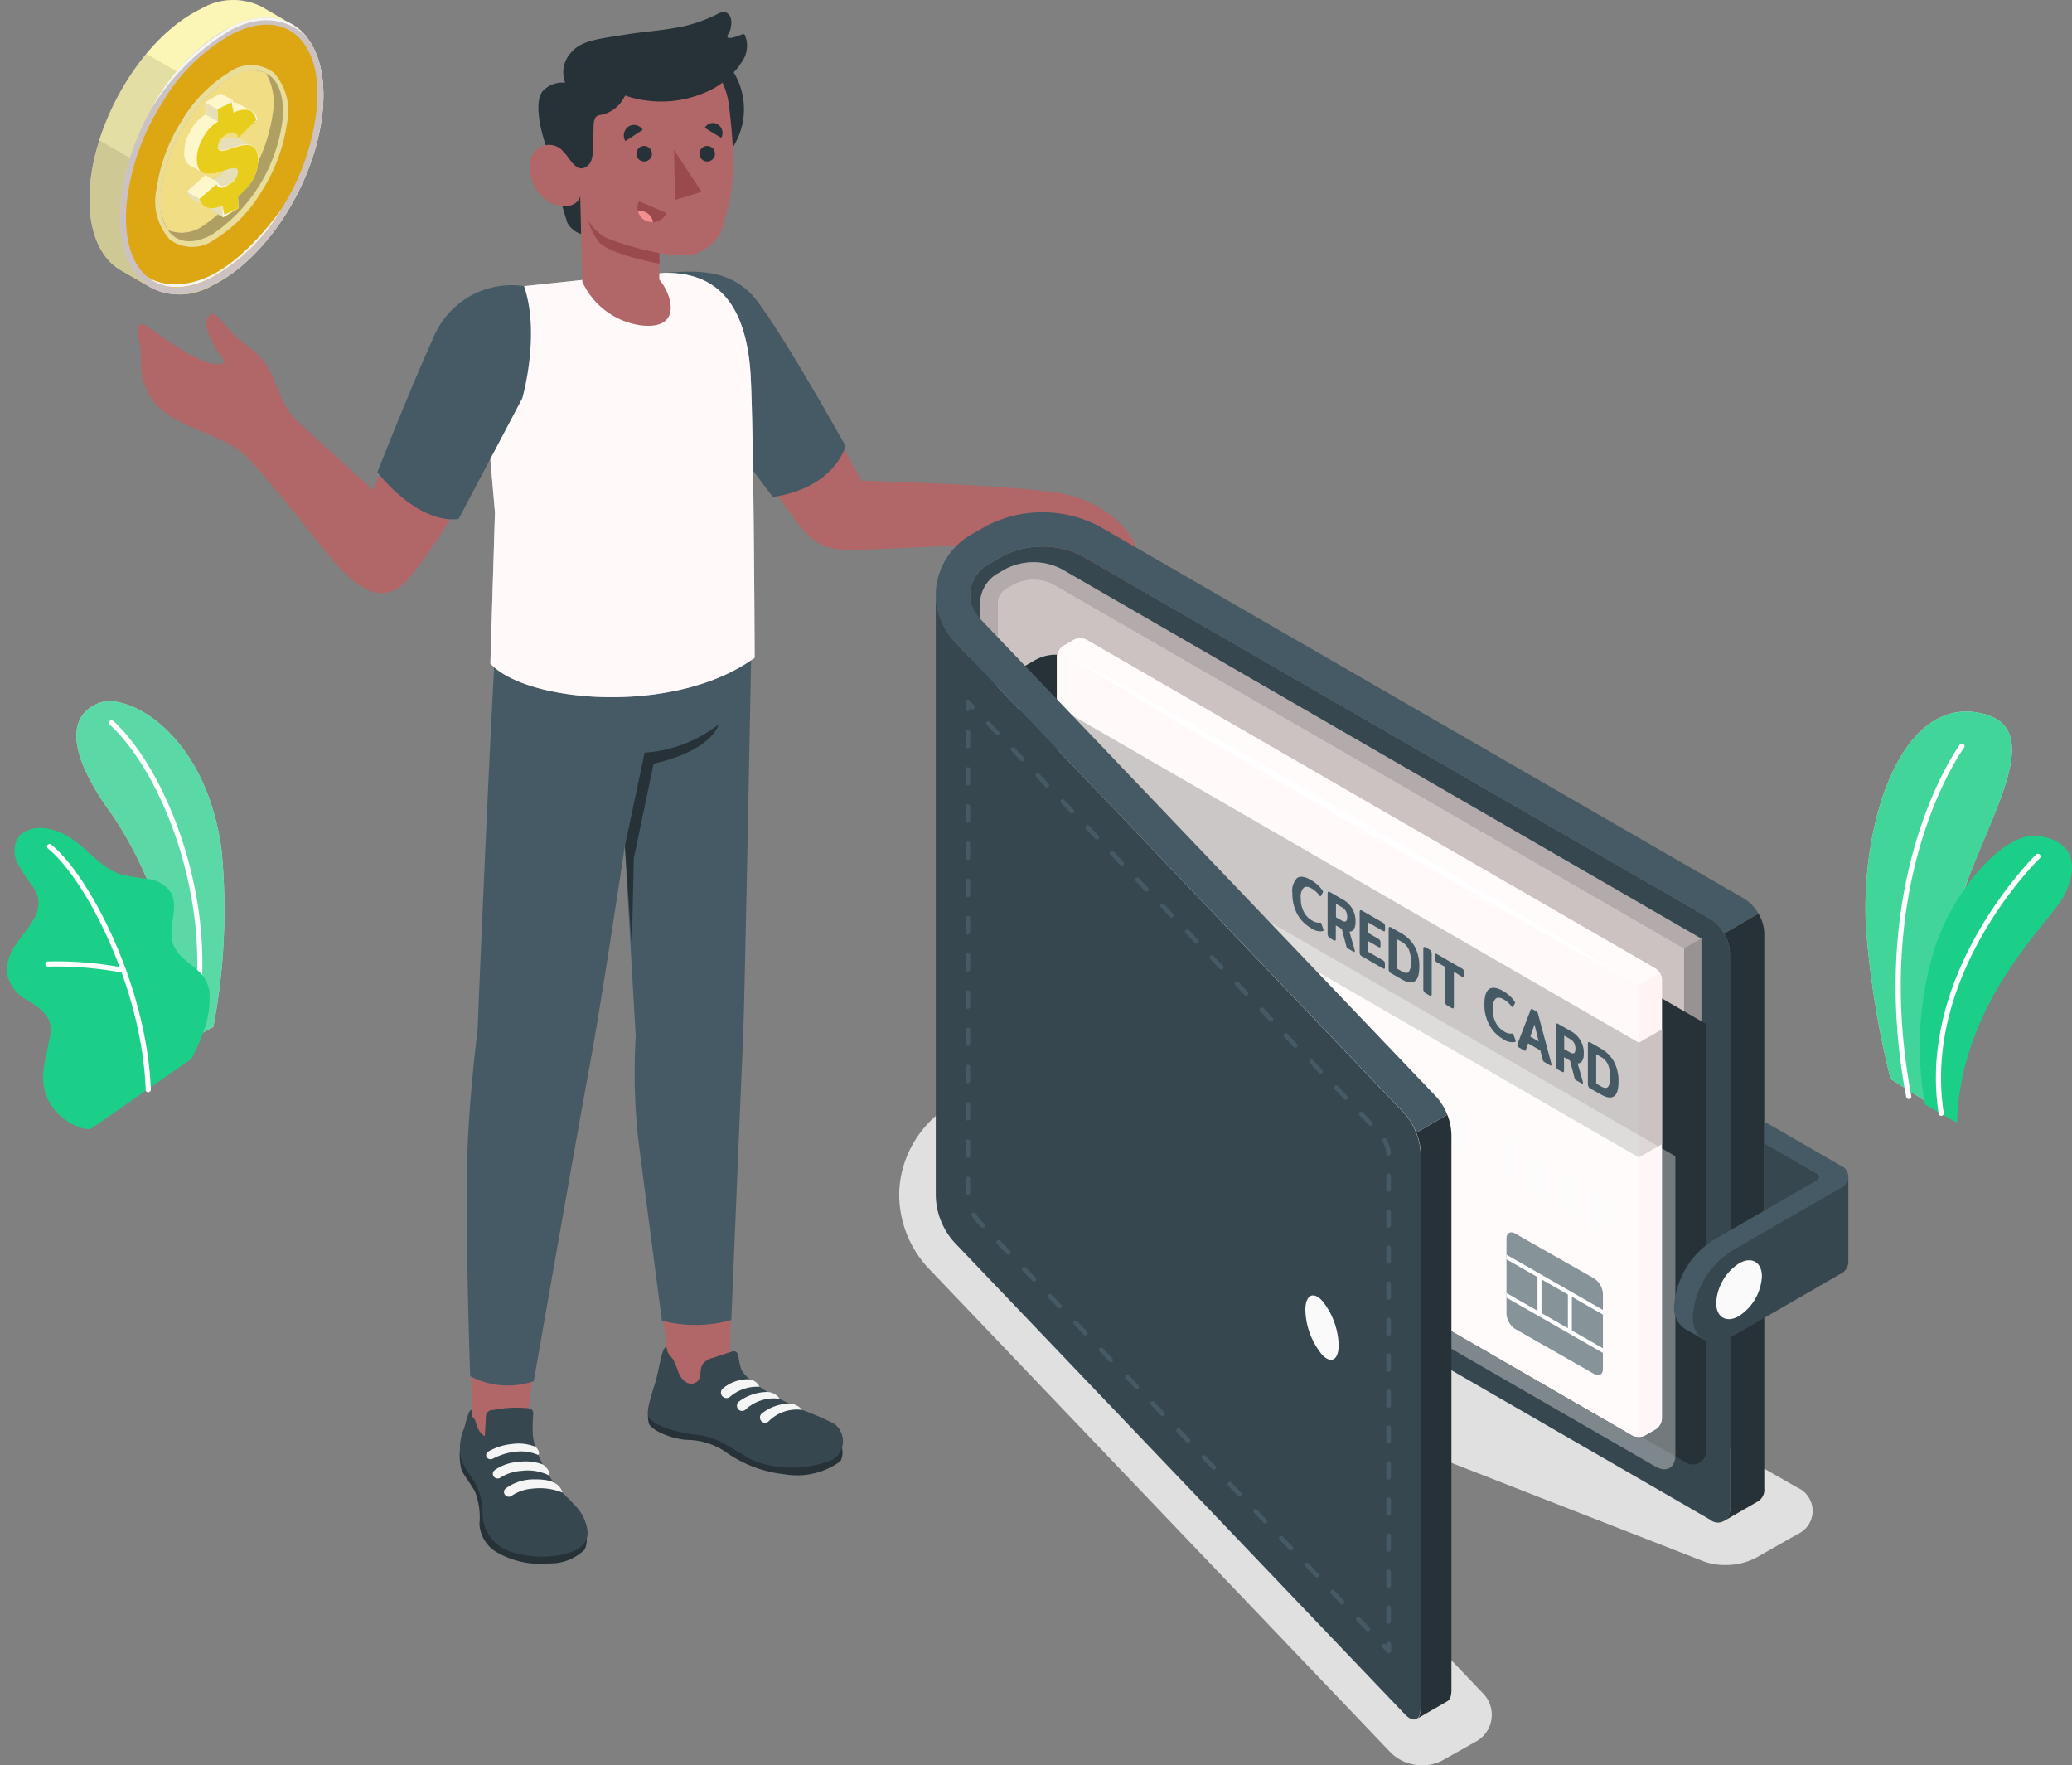 <svg xmlns="http://www.w3.org/2000/svg" xmlns:xlink="http://www.w3.org/1999/xlink" width="130.37" height="111.038" viewBox="0 0 130.37 111.038">
  <rect x="0" y="0" width="130.37" height="111.038" fill="#808080" stroke="none"/>
  <defs>
    <clipPath id="clip-path">
      <path id="Path_8894" data-name="Path 8894" d="M361.569,322.325v4.723c0,.354-.248.5-.555.322l-4.958-2.826a1.226,1.226,0,0,1-.555-.961V318.86c0-.354.25-.5.555-.319,1.353.78,3.606,2.043,4.958,2.823A1.226,1.226,0,0,1,361.569,322.325Z" transform="translate(-355.5 -318.464)" fill="#455a64"/>
    </clipPath>
  </defs>
  <g id="Wallet-amico_1_" data-name="Wallet-amico (1)" transform="translate(-26.13 -49.099)">
    <g id="freepik--Floor--inject-19" transform="translate(26.13 128.141)">
      <path id="freepik--floor--inject-19-2" data-name="freepik--floor--inject-19" d="M0,31.788Z" transform="translate(0 -25.502)" fill="#f5f5f5"/>
    </g>
    <g id="freepik--Plants--inject-19" transform="translate(26.553 93.21)">
      <g id="freepik--plants--inject-19-2" data-name="freepik--plants--inject-19">
        <path id="Path_8828" data-name="Path 8828" d="M49.155,224.118l2.3-1.252a39.211,39.211,0,0,0,.512-11.172c-.993-7.287-5.885-9.9-7.7-9.209s-2.279,2.826.863,7.094A24.117,24.117,0,0,1,49.155,224.118Z" transform="translate(-38.455 -202.379)" fill="#fff3f3"/>
        <g id="Group_15853" data-name="Group 15853" transform="translate(4.387)" opacity="0.72">
          <path id="Path_8829" data-name="Path 8829" d="M49.155,224.118l2.3-1.252a39.211,39.211,0,0,0,.512-11.172c-.993-7.287-5.885-9.9-7.7-9.209s-2.279,2.826.863,7.094A24.117,24.117,0,0,1,49.155,224.118Z" transform="translate(-42.842 -202.379)" fill="#1bcf88"/>
        </g>
        <path id="Path_8830" data-name="Path 8830" d="M55.567,224.072h-.023a.161.161,0,0,1-.144-.178c.731-6.829-2.23-14.193-5.4-17.1a.161.161,0,0,1,0-.227.164.164,0,0,1,.23,0c3.212,2.95,6.23,10.435,5.491,17.359A.161.161,0,0,1,55.567,224.072Z" transform="translate(-43.523 -205.326)" fill="#fff"/>
        <path id="Path_8831" data-name="Path 8831" d="M32.981,248.968c-.342.236-1.117-.158-1.413-.325a3.436,3.436,0,0,1-1.237-1.217,3.215,3.215,0,0,1-.435-1.905,7.54,7.54,0,0,1,.164-1.042c.069-.337.141-.676.21-1.016a2.518,2.518,0,0,0,.066-1.013c-.138-.673-.777-1.1-1.358-1.471A2.5,2.5,0,0,1,27.6,239.2a2.878,2.878,0,0,1,.576-1.767c.351-.527.783-1,1.094-1.551a1.986,1.986,0,0,0,.314-1.3,2.109,2.109,0,0,0-.322-.766,11.165,11.165,0,0,1-.993-1.525,1.623,1.623,0,0,1,.147-1.727,1.882,1.882,0,0,1,1.378-.458,3.229,3.229,0,0,1,1.347.36c1.353.622,2.213,2.1,3.635,2.553a13.918,13.918,0,0,0,1.7.288,2.009,2.009,0,0,1,1.439.835c.576.97-.259,2.288.181,3.332.388.927,1.338,1.217,1.922,2.035a2.043,2.043,0,0,1,.345,1.214A5.983,5.983,0,0,1,40,242.864a16.946,16.946,0,0,1-.771,1.747C39.206,244.634,33.033,248.934,32.981,248.968Z" transform="translate(-27.599 -222.13)" fill="#1bcf88"/>
        <path id="Path_8832" data-name="Path 8832" d="M42.757,249.165h0a.161.161,0,0,1-.17-.155c-.23-6.441-3.8-13.293-6.159-15.183a.162.162,0,0,1,.2-.253c2.406,1.928,6.043,8.9,6.282,15.425A.164.164,0,0,1,42.757,249.165Z" transform="translate(-33.844 -224.571)" fill="#fff"/>
        <path id="Path_8833" data-name="Path 8833" d="M40.981,259.954a.1.1,0,0,1-.049,0,21.9,21.9,0,0,0-4.717-.391.161.161,0,0,1-.167-.155.155.155,0,0,1,.155-.167,22.037,22.037,0,0,1,4.8.4.164.164,0,0,1,.121.2A.155.155,0,0,1,40.981,259.954Z" transform="translate(-33.617 -242.871)" fill="#fff"/>
      </g>
      <g id="freepik--plants--inject-19-3" data-name="freepik--plants--inject-19" transform="translate(116.952 0.654)">
        <path id="Path_8834" data-name="Path 8834" d="M438.251,229.455l-2.676-1.7a56.813,56.813,0,0,1-1.551-9.569c-.337-6.331,2.1-14.481,7.174-13.451s-.97,8.458-1.727,13.992S438.251,229.455,438.251,229.455Z" transform="translate(-433.993 -204.652)" fill="#fff3f3"/>
        <path id="Path_8835" data-name="Path 8835" d="M438.251,229.455l-2.676-1.7a56.813,56.813,0,0,1-1.551-9.569c-.337-6.331,2.1-14.481,7.174-13.451,3.942.8,1.182,5.451-.714,10.364a16.945,16.945,0,0,0-1.013,3.628C438.715,224.266,438.251,229.455,438.251,229.455Z" transform="translate(-433.993 -204.652)" fill="#1bcf88" opacity="0.83"/>
        <path id="Path_8836" data-name="Path 8836" d="M441.438,233.963h0a.164.164,0,0,0,.132-.19c-2.59-13.813,3.261-21.828,3.318-21.909a.164.164,0,1,0-.262-.2c-.06.081-5.989,8.225-3.379,22.159a.164.164,0,0,0,.19.135Z" transform="translate(-438.687 -209.594)" fill="#fff"/>
        <path id="Path_8837" data-name="Path 8837" d="M448.24,249.789l-2.014-1.151a20.773,20.773,0,0,1,.319-8.786c1.045-4.417,4.688-8.507,6.907-8.1s2.383,1.9,1.6,3.617S448.5,241.913,448.24,249.789Z" transform="translate(-442.483 -223.932)" fill="#1bcf88"/>
        <path id="Path_8838" data-name="Path 8838" d="M449.749,252.2h0a.164.164,0,0,0,.138-.187c-1.373-8.766,5.96-15.946,6.043-16.018a.164.164,0,0,0,0-.233.167.167,0,0,0-.233,0c-.075.072-7.528,7.373-6.13,16.306A.164.164,0,0,0,449.749,252.2Z" transform="translate(-444.961 -226.776)" fill="#fff"/>
      </g>
    </g>
    <g id="freepik--Shadows--inject-19" transform="translate(43.97 116.817)">
      <path id="freepik--shadow--inject-19" d="M255.646,327.73a2.771,2.771,0,0,1-2.014-.82L224.658,296.56a6.8,6.8,0,0,1-1.928-4.694,6.49,6.49,0,0,1,.066-.915,6.72,6.72,0,0,1,3.364-4.855l.863-.5a9.977,9.977,0,0,1,9.445,0l40.626,23.443,2.155,1.229a1.6,1.6,0,0,1,0,2.927l-2.573,1.465a4.121,4.121,0,0,1-1.983.475h0a3.792,3.792,0,0,1-1.35-.23l-34.778-13.578,20.864,21.848a1.922,1.922,0,0,1-.463,3.094l-2.014,1.134A2.641,2.641,0,0,1,255.646,327.73Z" transform="translate(-183.992 -284.41)" fill="#e0e0e0"/>
    </g>
    <g id="freepik--Character--inject-19" transform="translate(34.773 49.863)">
      <g id="freepik--character--inject-19-2" data-name="freepik--character--inject-19">
        <path id="Path_8839" data-name="Path 8839" d="M174.4,108.8a5.286,5.286,0,0,1,5.062,2.055c1.137,1.373,6.489,10.987,6.489,10.987s11.105.288,13.221.955a6.7,6.7,0,0,1,3.741,2.59,3.628,3.628,0,0,1,.247,2.812c-.288,1.186-1.9.938-2.768,0a11.224,11.224,0,0,0-2.737-2.147c-.906-.512-9.871.121-12.311.147s-2.9-.987-4.394-3.013-4.728-6.748-4.728-6.748Z" transform="translate(-140.374 -92.368)" fill="#b16668"/>
        <path id="Path_8840" data-name="Path 8840" d="M171.64,108.545c2.377-.2,3.957-.049,5.321,1.263s6.006,9.629,6.006,9.629-.642,2.63-4.579,3.212l-5.954-7.98Z" transform="translate(-138.408 -92.151)" fill="#455a64"/>
        <g id="freepik--character--inject-19-3" data-name="freepik--character--inject-19" transform="translate(20.274)">
          <g id="freepik--Botom--inject-19" transform="translate(0 37.267)">
            <path id="Path_8841" data-name="Path 8841" d="M129.083,344.284a3.732,3.732,0,0,0,3.353.1l.812-6.579L129,336.83Z" transform="translate(-128.313 -292.057)" fill="#b16668"/>
            <path id="Path_8842" data-name="Path 8842" d="M170.765,333.762c.8,1.885,1.977,1.269,3.761.132l.118-6.5-4.6-.317Z" transform="translate(-157.543 -285.113)" fill="#b16668"/>
            <path id="Path_8843" data-name="Path 8843" d="M134.564,370.234a1.823,1.823,0,0,1-.066,1.117,3.068,3.068,0,0,1-2.242.883,5.516,5.516,0,0,1-3.24-.668,2.219,2.219,0,0,1-1.151-1.816,4.445,4.445,0,0,0-.288-2.058c-.314-.541-.74-1.073-.843-1.364a3.756,3.756,0,0,1-.046-1.609Z" transform="translate(-126.616 -311.921)" fill="#263238"/>
            <path id="Path_8844" data-name="Path 8844" d="M131.214,358.317a3.555,3.555,0,0,0,.135.837,7.513,7.513,0,0,0,.757,1.669,6.847,6.847,0,0,0,.524.791c.386.483.863.886,1.275,1.353a2.693,2.693,0,0,1,.763,1.649c.026,1.033-1.105,1.35-1.971,1.476a6.331,6.331,0,0,1-2.794-.222,2.57,2.57,0,0,1-1.822-2.112c-.04-.288-.014-.576-.04-.863a4.064,4.064,0,0,0-.745-1.827,5.333,5.333,0,0,1-.576-1,3.173,3.173,0,0,1,.178-1.986c.164-.547.288-1.2.481-1.151v.351c.058.124.2.207.233.348a2.5,2.5,0,0,0,.144.429,1.128,1.128,0,0,0,.443.518c.023-.388.049-.777.072-1.166a.411.411,0,0,1,.435-.475,7.325,7.325,0,0,1,2.21-.115.417.417,0,0,1,.288.138.432.432,0,0,1,.04.265A10.093,10.093,0,0,0,131.214,358.317Z" transform="translate(-126.613 -306.269)" fill="#37474f"/>
            <path id="Path_8845" data-name="Path 8845" d="M137.419,369.465a3,3,0,0,0-1.707-.288,2.808,2.808,0,0,0-1.35.429.311.311,0,0,1-.394-.043h0a.288.288,0,0,1,.043-.437,2.912,2.912,0,0,1,1.52-.512,3.067,3.067,0,0,1,1.494.161S137.543,369.126,137.419,369.465Z" transform="translate(-131.794 -314.689)" fill="#f5f5f5"/>
            <path id="Path_8846" data-name="Path 8846" d="M140.006,373.283a3.836,3.836,0,0,0-1.894-.25,2.705,2.705,0,0,0-1.315.455.3.3,0,0,1-.391-.04h0a.288.288,0,0,1,.04-.437,2.976,2.976,0,0,1,1.554-.555c1.151-.049,1.456.2,1.456.2A.964.964,0,0,1,140.006,373.283Z" transform="translate(-133.529 -317.425)" fill="#f5f5f5"/>
            <path id="Path_8847" data-name="Path 8847" d="M134.064,364.65a2.86,2.86,0,0,1,1.439.167c.2.121.325.446.19.524a2.673,2.673,0,0,0-1.284-.216,3.812,3.812,0,0,0-1.26.308c-.1.04-.222.1-.325.153a.288.288,0,0,1-.377-.13h0a.259.259,0,0,1,.109-.328A3.741,3.741,0,0,1,134.064,364.65Z" transform="translate(-130.753 -311.851)" fill="#f5f5f5"/>
            <path id="Path_8848" data-name="Path 8848" d="M179.956,358.75a1.252,1.252,0,0,1-.078.915,4.6,4.6,0,0,1-3.453.829,7.868,7.868,0,0,1-3.871-1.482,4.478,4.478,0,0,0-2.389-.691c-.95-.081-2.15-.576-2.343-1.03a2.058,2.058,0,0,1,.066-1.191Z" transform="translate(-155.913 -305.781)" fill="#263238"/>
            <path id="Path_8849" data-name="Path 8849" d="M172.48,344.014l.5-.164a.409.409,0,0,1,.288-.026c.121.049.164.193.19.319a4.894,4.894,0,0,0,.184.829,2.015,2.015,0,0,0,.512.576,8.724,8.724,0,0,0,1.485,1.022c.607.348,1.206.625,1.836.93a17.624,17.624,0,0,1,2,.863,1.364,1.364,0,0,1-.075,2.253,6.677,6.677,0,0,1-4.671.184c-1.085-.342-2.268-1.551-3.7-1.707-.912-.1-2.636-.409-3.206-1.12-.207-.317.112-1.283.377-2.121.288-.912.435-2.389.737-2.3.049.489.268.532.42.794a5.558,5.558,0,0,1,.308.74,1.307,1.307,0,0,0,.458.645.607.607,0,0,0,.742-.02c.288-.271.132-.763.34-1.091a1.131,1.131,0,0,1,.656-.4Z" transform="translate(-155.911 -296.841)" fill="#37474f"/>
            <path id="Path_8850" data-name="Path 8850" d="M186.19,351.009a.843.843,0,0,0-.662-.472,2.444,2.444,0,0,0-1.626.558.34.34,0,0,0,.032.576h0a.34.34,0,0,0,.391-.032,2.616,2.616,0,0,1,1.865-.63Z" transform="translate(-167.313 -301.807)" fill="#f5f5f5"/>
            <path id="Path_8851" data-name="Path 8851" d="M189.949,353.785a.973.973,0,0,0-.789-.435,3.057,3.057,0,0,0-1.778.6.334.334,0,0,0,.029.547h0a.325.325,0,0,0,.377-.032,2.622,2.622,0,0,1,2.161-.685Z" transform="translate(-169.802 -303.823)" fill="#f5f5f5"/>
            <path id="Path_8852" data-name="Path 8852" d="M194.938,356.287a1.105,1.105,0,0,0-.82-.4,2.933,2.933,0,0,0-1.707.616.334.334,0,0,0,.029.547h0a.325.325,0,0,0,.377-.032A2.507,2.507,0,0,1,194.938,356.287Z" transform="translate(-173.384 -305.632)" fill="#f5f5f5"/>
            <path id="Path_8853" data-name="Path 8853" d="M130.064,182.715c-.452,7.212-1.186,25.259-1.186,25.259-.1.895-.432,3.54-.6,6.771-.239,4.688.135,15.037.135,15.037a5.06,5.06,0,0,0,4,.317s2.668-15.252,3.52-19.857c.751-4.046,2.21-13.814,2.21-13.814l.685,11.995a38.276,38.276,0,0,0,.158,6.446c.268,2.138,1.491,11.419,1.491,11.419a8.222,8.222,0,0,0,4.366-.04s.639-15.563.734-17.534c.109-2.245.576-27.463.576-27.463Z" transform="translate(-127.745 -181.25)" fill="#455a64"/>
            <path id="Path_8854" data-name="Path 8854" d="M162.76,215.1,164,209.223a8.44,8.44,0,0,0,4.651-1.773s-.337,1.609-4.086,2.469l-1.246,5.954-.124,5.548Z" transform="translate(-152.358 -199.91)" fill="#263238"/>
          </g>
          <path id="Path_8855" data-name="Path 8855" d="M133.922,109.6c-1.416.25-1.511.953-1.822,2.36a11.5,11.5,0,0,0-.36,3.453l.728,8.374-.288,9.514c2.282,2.484,11.646,3.272,16.628-.366,0,0-.055-15.724-.288-18.248-.4-4.409-2.4-5.974-5.333-5.966l-5.019.429Z" transform="translate(-130.242 -92.325)" fill="#fff3f3"/>
          <path id="Path_8856" data-name="Path 8856" d="M133.922,109.6c-1.416.25-1.511.953-1.822,2.36a11.5,11.5,0,0,0-.36,3.453l.728,8.374-.288,9.514c2.282,2.484,11.646,3.272,16.628-.366,0,0-.055-15.724-.288-18.248-.4-4.409-2.4-5.974-5.333-5.966l-5.019.429Z" transform="translate(-130.242 -92.325)" fill="#fff" opacity="0.5"/>
          <path id="Path_8857" data-name="Path 8857" d="M157.83,61.939a4.455,4.455,0,1,0,4.438-4.469A4.455,4.455,0,0,0,157.83,61.939Z" transform="translate(-148.846 -55.824)" fill="#263238"/>
          <path id="Path_8858" data-name="Path 8858" d="M146.481,69.72l-.95-2.555a1.672,1.672,0,0,0-1.381.492c-.593.61-.256,2.509.492,4.371a38.8,38.8,0,0,0,1.025,3.945,1.531,1.531,0,0,0,.889.711Z" transform="translate(-138.887 -62.721)" fill="#263238"/>
          <path id="Path_8859" data-name="Path 8859" d="M144.978,67c-.271.164-.662-.357-1-.708a1.185,1.185,0,0,0-1.983.328,2.493,2.493,0,0,0,1.358,3c1.491.46,1.7-.489,1.7-.489l.132,5.373a4.787,4.787,0,0,0,3.623,2.731c2.642.348,2.092-1.827,1.22-2.878V72.714a9.384,9.384,0,0,0,2.014.1,2.728,2.728,0,0,0,2.107-2.227c.53-1.905.725-3.453.259-7.195-.509-4.1-5.284-4.13-7.856-2.5S144.978,67,144.978,67Z" transform="translate(-137.462 -57.542)" fill="#b16668"/>
          <path id="Path_8860" data-name="Path 8860" d="M149.836,61.567c-.432-.124-.745-.812-1.027-1.068-.472-.426.121-4.317.121-4.317a1.834,1.834,0,0,1,.446-1.96c.642-.711,1.727-.794,3.557-1.091.906-.144,1.974-.216,2.878-.383a9.14,9.14,0,0,0,2.673-.863.806.806,0,0,1,.509-.132.481.481,0,0,1,.322.271.915.915,0,0,1,.075.423,1.686,1.686,0,0,1-.078.446c-.029.086-.2.348-.167.423.092.187.8-.127.941-.17a.109.109,0,0,1,.161.06,1.727,1.727,0,0,1-.083,1.491,5.042,5.042,0,0,1-2.53,2.153,6.953,6.953,0,0,1-3.453.478A6.618,6.618,0,0,1,152.711,57a4.1,4.1,0,0,1-.322.5,2.26,2.26,0,0,1-.475.417,2.032,2.032,0,0,1-.576.265c-.21.055-.412.029-.527.256a1.1,1.1,0,0,0-.086.475l-.043,1.422a2.3,2.3,0,0,1-.095.717.788.788,0,0,1-.481.5A.466.466,0,0,1,149.836,61.567Z" transform="translate(-142.291 -51.751)" fill="#263238"/>
          <path id="Path_8861" data-name="Path 8861" d="M159.189,99.246a18.742,18.742,0,0,1-3.3-.935A2.818,2.818,0,0,1,154.7,97.16a3.891,3.891,0,0,0,.676,1.378c.627.8,3.816,1.373,3.816,1.373Z" transform="translate(-146.617 -84.092)" fill="#9a4a4d"/>
          <path id="Path_8862" data-name="Path 8862" d="M166.249,81.5a.489.489,0,1,1-.481-.5A.5.5,0,0,1,166.249,81.5Z" transform="translate(-154.146 -72.583)" fill="#263238"/>
          <path id="Path_8863" data-name="Path 8863" d="M163.706,76.717l-1.085.705a.679.679,0,0,1,.2-.918.633.633,0,0,1,.886.213Z" transform="translate(-152.187 -69.31)" fill="#263238"/>
          <path id="Path_8864" data-name="Path 8864" d="M165.607,93.09l1.727.737a.953.953,0,0,1-1.266.5.909.909,0,0,1-.46-1.24Z" transform="translate(-154.318 -81.194)" fill="#9a4a4d"/>
          <path id="Path_8865" data-name="Path 8865" d="M166.141,95.84a1.076,1.076,0,0,0,.423.078.826.826,0,0,0-.814-.708.662.662,0,0,0-.13.014A.881.881,0,0,0,166.141,95.84Z" transform="translate(-154.395 -82.703)" fill="#f28f8f"/>
          <path id="Path_8866" data-name="Path 8866" d="M181.263,76.932,180.23,76.3a.576.576,0,0,1,.812-.219A.636.636,0,0,1,181.263,76.932Z" transform="translate(-164.8 -69.021)" fill="#263238"/>
          <path id="Path_8867" data-name="Path 8867" d="M180.029,81.5a.489.489,0,1,1-.492-.5A.5.5,0,0,1,180.029,81.5Z" transform="translate(-163.96 -72.583)" fill="#263238"/>
          <path id="Path_8868" data-name="Path 8868" d="M173.48,81.85,173.558,85l1.66-.512Z" transform="translate(-159.993 -73.188)" fill="#9a4a4d"/>
        </g>
        <path id="Path_8869" data-name="Path 8869" d="M76,126.177c1.459-2.3,3.557-6.564,3.557-6.564a11.729,11.729,0,0,0,.478-7.793,11.221,11.221,0,0,0-1.177.227c-2.014.576-2.59.863-3.58,2.535-.783,1.324-3.318,7.946-4.294,10.006l-4.757-4.317c-1.125-1.117-1.289-2.59-1.957-3.56s-1.479-1.281-2.256-2.115-1.042-1.439-1.41-.843.449,1.79.576,2.075,1.042,1.027-.259.817-3.617-2.014-4.193-2.374-.679.4-.458.927-.032,1.876.345,2.748a3.776,3.776,0,0,0,1.764,2.081c1.05.694,3.4,1.321,4.469,2.3s3.589,4.167,5.12,6.089c1.948,2.443,3.661,3.574,5.246,1.778A32.7,32.7,0,0,0,76,126.177Z" transform="translate(-56.165 -94.533)" fill="#b16668"/>
        <path id="Path_8870" data-name="Path 8870" d="M117.869,111.583a5.327,5.327,0,0,0-5.707,3.255c-1.456,3.2-3.522,8.452-3.522,8.452s2.452,3.24,5.108,2.95l4.009-7.6S118.911,114.651,117.869,111.583Z" transform="translate(-93.539 -94.351)" fill="#455a64"/>
      </g>
    </g>
    <g id="freepik--Wallet--inject-19" transform="translate(85.01 81.323)">
      <g id="freepik--wallet--inject-19-2" data-name="freepik--wallet--inject-19" transform="translate(0 0)">
        <path id="Path_8871" data-name="Path 8871" d="M403.08,287a.863.863,0,0,0,.365-.806V251.278a2.546,2.546,0,0,0-.365-1.229l2.164-1.249a2.544,2.544,0,0,1,.366,1.226v34.919a.863.863,0,0,1-.366.806Z" transform="translate(-353.481 -223.554)" fill="#263238"/>
        <path id="Path_8872" data-name="Path 8872" d="M285.664,192.9a2.541,2.541,0,0,0-.881-.93l-39.515-22.815a5.511,5.511,0,0,0-4.984,0l-.863.5a2.216,2.216,0,0,0-1.2,1.911v37.8a2.225,2.225,0,0,1,1.2-1.914l.863-.5a5.511,5.511,0,0,1,4.984,0l39.509,22.815a.76.76,0,0,0,1.246-.719V194.129A2.547,2.547,0,0,0,285.664,192.9Z" transform="translate(-236.064 -166.405)" fill="#37474f"/>
        <path id="Path_8873" data-name="Path 8873" d="M232.995,166.879a2.138,2.138,0,0,1,1.094-2.558l.863-.5a5.511,5.511,0,0,1,4.984,0l39.507,22.815a2.55,2.55,0,0,1,.881.93l2.164-1.249a2.591,2.591,0,0,0-.881-.932l-40.594-23.431a7.666,7.666,0,0,0-7.143,0l-.863.495a4.441,4.441,0,0,0-2.233,3.206,4,4,0,0,0-.043.576,4.507,4.507,0,0,0,1.292,3.1l1.563-1.491a2.532,2.532,0,0,1-.59-.961" transform="translate(-230.73 -161.073)" fill="#455a64"/>
        <path id="Path_8874" data-name="Path 8874" d="M287.4,203.7v-4.786l-39.688-22.907a2.685,2.685,0,0,0-2.492,0l-.432.247a1.108,1.108,0,0,0-.6.955v8.279Z" transform="translate(-240.316 -171.494)" fill="#fff3f3"/>
        <path id="Path_8875" data-name="Path 8875" d="M287.4,203.7v-4.786l-39.688-22.907a2.685,2.685,0,0,0-2.492,0l-.432.247a1.108,1.108,0,0,0-.6.955v8.279Z" transform="translate(-240.316 -171.494)" opacity="0.2"/>
        <path id="Path_8876" data-name="Path 8876" d="M245.58,172.431a3.842,3.842,0,0,0-3.571,0l-.429.247a2.219,2.219,0,0,0-1.119,1.594,2.018,2.018,0,0,0-.02.288v1.3l1.079,1.128v-2.4a1.105,1.105,0,0,1,.6-.955l.432-.247a2.754,2.754,0,0,1,2.492,0l39.688,22.907,1.082-.624Z" transform="translate(-237.646 -168.848)" fill="#fff3f3"/>
        <path id="Path_8877" data-name="Path 8877" d="M245.58,172.431a3.842,3.842,0,0,0-3.571,0l-.429.247a2.219,2.219,0,0,0-1.119,1.594,2.018,2.018,0,0,0-.02.288v1.3l1.079,1.128v-2.4a1.105,1.105,0,0,1,.6-.955l.432-.247a2.754,2.754,0,0,1,2.492,0l39.688,22.907,1.082-.624Z" transform="translate(-237.646 -168.848)" opacity="0.3"/>
        <path id="Path_8878" data-name="Path 8878" d="M394.34,254.824l1.082-.624v5.957l-1.082-.642Z" transform="translate(-347.256 -227.4)" fill="#fff3f3"/>
        <path id="Path_8879" data-name="Path 8879" d="M394.34,254.824l1.082-.624v5.957l-1.082-.642Z" transform="translate(-347.256 -227.4)" opacity="0.4"/>
        <path id="Path_8880" data-name="Path 8880" d="M292.113,242.313V215.429l-39.578-22.873a2.679,2.679,0,0,0-2.674,0l-1,.576v25.647l42.016,24.254a.832.832,0,0,0,1.237-.719Z" transform="translate(-243.643 -183.241)" fill="#263238"/>
        <g id="freepik--Card--inject-19" transform="translate(7.635 7.922)">
          <g id="freepik--card--inject-19-2" data-name="freepik--card--inject-19">
            <path id="Path_8881" data-name="Path 8881" d="M294.248,238.747l.679-.391a.863.863,0,0,0,.386-.671V210.058a.863.863,0,0,0-.386-.673L259.1,188.693a.863.863,0,0,0-.774,0l-.679.391a.863.863,0,0,0-.388.671v27.627a.863.863,0,0,0,.386.671l35.829,20.694a.863.863,0,0,0,.774,0Z" transform="translate(-257.26 -188.602)" fill="#fff3f3"/>
            <path id="Path_8882" data-name="Path 8882" d="M294.248,238.747l.679-.391a.863.863,0,0,0,.386-.671V210.058a.863.863,0,0,0-.386-.673L259.1,188.693a.863.863,0,0,0-.774,0l-.679.391a.863.863,0,0,0-.388.671v27.627a.863.863,0,0,0,.386.671l35.829,20.694a.863.863,0,0,0,.774,0Z" transform="translate(-257.26 -188.602)" fill="#fff" opacity="0.7"/>
            <path id="Path_8883" data-name="Path 8883" d="M293.474,212.388,257.648,191.7c-.213-.124-.388-.023-.388.224V219.55a.863.863,0,0,0,.386.671l35.829,20.694c.213.124.386.023.386-.222V213.067A.863.863,0,0,0,293.474,212.388Z" transform="translate(-257.26 -190.77)" fill="#fff3f3"/>
            <path id="Path_8884" data-name="Path 8884" d="M293.474,212.388,257.648,191.7c-.213-.124-.388-.023-.388.224V219.55a.863.863,0,0,0,.386.671l35.829,20.694c.213.124.386.023.386-.222V213.067A.863.863,0,0,0,293.474,212.388Z" transform="translate(-257.26 -190.77)" fill="#fff3f3"/>
            <path id="Path_8885" data-name="Path 8885" d="M293.474,212.388,257.648,191.7c-.213-.124-.388-.023-.388.224V219.55a.863.863,0,0,0,.386.671l35.829,20.694c.213.124.386.023.386-.222V213.067A.863.863,0,0,0,293.474,212.388Z" transform="translate(-257.26 -190.77)" fill="#fff" opacity="0.5"/>
            <path id="Path_8886" data-name="Path 8886" d="M258.61,191.83c2.941,1.8,5.9,3.566,8.872,5.321l8.921,5.215,8.982,5.128,4.51,2.532,4.533,2.492L290,209.839l-4.446-2.642-8.921-5.215-8.99-5.128C264.648,195.162,261.64,193.476,258.61,191.83Z" transform="translate(-258.221 -190.901)" fill="#fff"/>
            <path id="Path_8887" data-name="Path 8887" d="M383.487,262.647l1.439-.837a.746.746,0,0,1,.115.38v27.627a.864.864,0,0,1-.383.673l-.679.391a.863.863,0,0,1-.7.035c.178.058.311-.046.311-.262V263.027A.748.748,0,0,0,383.487,262.647Z" transform="translate(-347.014 -240.742)" fill="#fff3f3"/>
            <path id="Path_8888" data-name="Path 8888" d="M384.44,274.937l1.453-.837v7.223l-1.453.829Z" transform="translate(-347.84 -249.495)" fill="#fff3f3"/>
            <path id="Path_8889" data-name="Path 8889" d="M384.44,274.937l1.453-.837v7.223l-1.453.829Z" transform="translate(-347.84 -249.495)" opacity="0.2"/>
          </g>
          <path id="Path_8890" data-name="Path 8890" d="M257.26,203.56l36.6,21.138v7.215l-36.6-21.137Z" transform="translate(-257.26 -199.255)" opacity="0.2"/>
          <g id="freepik--Cards--inject-19" transform="translate(1.868 15.011)">
            <path id="Path_8891" data-name="Path 8891" d="M361.569,322.325v4.723c0,.354-.248.5-.555.322l-4.958-2.826a1.226,1.226,0,0,1-.555-.961V318.86c0-.354.25-.5.555-.319,1.353.78,3.606,2.043,4.958,2.823A1.226,1.226,0,0,1,361.569,322.325Z" transform="translate(-329.096 -296.102)" fill="#455a64"/>
            <g id="Group_15854" data-name="Group 15854" transform="translate(26.404 22.361)" clip-path="url(#clip-path)">
              <path id="Path_8892" data-name="Path 8892" d="M359.817,326.294l.127-.219L351.8,321.41l-.127.216Z" transform="translate(-352.772 -320.562)" fill="#fff"/>
              <rect id="Rectangle_5578" data-name="Rectangle 5578" width="0.25" height="2.406" transform="translate(3.865 3.821)" fill="#fff"/>
              <rect id="Rectangle_5579" data-name="Rectangle 5579" width="0.25" height="2.403" transform="translate(1.954 2.767)" fill="#fff"/>
              <path id="Path_8893" data-name="Path 8893" d="M359.817,334.674l.127-.219L351.8,329.79l-.127.216Z" transform="translate(-352.772 -326.53)" fill="#fff"/>
            </g>
            <path id="Path_8895" data-name="Path 8895" d="M308.991,243.089a2.705,2.705,0,0,1-.3-1.3,1.168,1.168,0,0,1,.288-.947c.19-.144.481-.106.863.106a2.49,2.49,0,0,1,.42.305,1.951,1.951,0,0,1,.319.36.147.147,0,0,1,.032.086.106.106,0,0,1-.017.06l-.112.2c-.014.02-.029.029-.046.02a.289.289,0,0,1-.052-.058,1.654,1.654,0,0,0-.481-.429q-.328-.19-.509-.043a.835.835,0,0,0-.181.645,1.819,1.819,0,0,0,.19.863,1.315,1.315,0,0,0,.515.547.791.791,0,0,0,.5.138.106.106,0,0,1,.055,0,.153.153,0,0,1,.043.072l.124.357a.2.2,0,0,1,0,.058c0,.017,0,.032-.04.043a.984.984,0,0,1-.765-.207A2.233,2.233,0,0,1,308.991,243.089Z" transform="translate(-295.756 -240.761)" fill="#455a64"/>
            <path id="Path_8896" data-name="Path 8896" d="M316.434,246.792a.33.33,0,0,1-.035-.158v-2.512q0-.095.035-.121c.02-.02.058-.014.109.017l.8.463a1.522,1.522,0,0,1,.809,1.407.89.89,0,0,1-.095.458.317.317,0,0,1-.288.155l.334,1.168a.289.289,0,0,1,0,.063c0,.052-.023.066-.066.04l-.354-.2a.216.216,0,0,1-.066-.055.2.2,0,0,1-.037-.086l-.288-1.1-.38-.219v.832c0,.06,0,.1-.032.118s-.058,0-.109-.02l-.239-.135A.265.265,0,0,1,316.434,246.792Zm.837-.99c.121.069.21.089.27.055s.092-.121.092-.268a.762.762,0,0,0-.083-.371.633.633,0,0,0-.247-.245l-.38-.219v.849Z" transform="translate(-301.248 -243.06)" fill="#455a64"/>
            <path id="Path_8897" data-name="Path 8897" d="M323.439,250.847a.368.368,0,0,1-.032-.158v-2.515a.172.172,0,0,1,.032-.121c.023-.017.06,0,.109.017l1.321.763a.259.259,0,0,1,.107.1.373.373,0,0,1,.026.153v.158a.19.19,0,0,1-.026.124c-.02.017-.055,0-.107-.017l-.938-.544v.665l.656.38a.25.25,0,0,1,.1.1.327.327,0,0,1,.029.153v.15c0,.063,0,.107-.029.124s-.055,0-.1-.02l-.656-.377v.673l.935.541a.225.225,0,0,1,.1.1.334.334,0,0,1,.029.155v.153c0,.066,0,.107-.029.121s-.052,0-.1-.02l-1.318-.76A.288.288,0,0,1,323.439,250.847Z" transform="translate(-306.238 -245.949)" fill="#455a64"/>
            <path id="Path_8898" data-name="Path 8898" d="M329.781,254.507a.331.331,0,0,1-.035-.158v-2.515a.158.158,0,0,1,.035-.121c.02-.017.058,0,.109.017l.668.386a2.147,2.147,0,0,1,.826.826,2.547,2.547,0,0,1,.288,1.258q0,.737-.288.924c-.19.124-.466.083-.823-.124l-.668-.386A.245.245,0,0,1,329.781,254.507Zm.8,0q.288.164.423.035a.956.956,0,0,0,.138-.639,1.878,1.878,0,0,0-.138-.8,1.051,1.051,0,0,0-.423-.452l-.314-.178v1.853Z" transform="translate(-310.753 -248.556)" fill="#455a64"/>
            <path id="Path_8899" data-name="Path 8899" d="M337.361,258.884a.319.319,0,0,1-.035-.155v-2.515a.158.158,0,0,1,.035-.121c.02-.017.058,0,.109.017l.239.138a.251.251,0,0,1,.109.109.322.322,0,0,1,.032.158v2.515c0,.063,0,.1-.032.121s-.058,0-.109-.02l-.239-.138A.25.25,0,0,1,337.361,258.884Z" transform="translate(-316.152 -251.675)" fill="#455a64"/>
            <path id="Path_8900" data-name="Path 8900" d="M340.527,260.728a.331.331,0,0,1-.032-.158v-2.184l-.524-.288a.288.288,0,0,1-.1-.1.34.34,0,0,1-.029-.155v-.158c0-.063,0-.1.029-.121s.055,0,.1.017l1.571.906a.247.247,0,0,1,.106.1.351.351,0,0,1,.032.158v.155c0,.063,0,.1-.032.118s-.055,0-.106-.017l-.506-.314v2.184c0,.063,0,.1-.035.118s-.058,0-.112-.02l-.236-.135A.288.288,0,0,1,340.527,260.728Z" transform="translate(-317.942 -252.722)" fill="#455a64"/>
            <path id="Path_8901" data-name="Path 8901" d="M350.984,267.337a2.654,2.654,0,0,1-.305-1.292c0-.489.1-.806.288-.947s.483-.109.863.1a2.417,2.417,0,0,1,.42.305,2.047,2.047,0,0,1,.319.36.133.133,0,0,1,.032.086.1.1,0,0,1-.017.063l-.112.193c0,.023-.029.029-.043.02a.191.191,0,0,1-.055-.055,1.591,1.591,0,0,0-.481-.432c-.219-.124-.389-.138-.509-.04a.832.832,0,0,0-.181.645,1.8,1.8,0,0,0,.19.863,1.33,1.33,0,0,0,.518.55.78.78,0,0,0,.5.138.08.08,0,0,1,.055,0,.138.138,0,0,1,.043.072l.127.354a.2.2,0,0,1,0,.06c0,.017,0,.029-.037.04a.983.983,0,0,1-.768-.2A2.2,2.2,0,0,1,350.984,267.337Z" transform="translate(-325.662 -258.033)" fill="#455a64"/>
            <path id="Path_8902" data-name="Path 8902" d="M357.9,271.9a.22.22,0,0,1,0-.06l.823-2.141a.124.124,0,0,1,.049-.072.092.092,0,0,1,.081.017l.23.135a.2.2,0,0,1,.078.069.5.5,0,0,1,.046.13l.826,3.091a.4.4,0,0,1,0,.072c0,.049-.02.063-.058.04l-.386-.222a.178.178,0,0,1-.063-.058.316.316,0,0,1-.037-.092l-.147-.576-.771-.446-.144.417a.051.051,0,0,1-.037.049.1.1,0,0,1-.066-.017l-.383-.222A.112.112,0,0,1,357.9,271.9Zm1.338-.23-.265-1.071-.265.763Z" transform="translate(-330.805 -261.315)" fill="#455a64"/>
            <path id="Path_8903" data-name="Path 8903" d="M366.328,275.607a.331.331,0,0,1-.032-.158v-2.515a.161.161,0,0,1,.032-.121c.023-.017.06,0,.109.017l.806.466a1.522,1.522,0,0,1,.809,1.407.846.846,0,0,1-.1.455.317.317,0,0,1-.288.158l.334,1.168a.255.255,0,0,1,0,.063c0,.052-.02.063-.066.037l-.351-.2a.228.228,0,0,1-.069-.052.289.289,0,0,1-.037-.089l-.288-1.1-.377-.219v.817a.164.164,0,0,1-.032.121c-.023.017-.058,0-.112-.02l-.239-.138A.287.287,0,0,1,366.328,275.607Zm.837-.99c.121.069.213.086.273.055s.089-.124.089-.271a.751.751,0,0,0-.081-.368.668.668,0,0,0-.25-.247l-.377-.216v.846Z" transform="translate(-336.784 -263.584)" fill="#455a64"/>
            <path id="Path_8904" data-name="Path 8904" d="M373.334,279.654a.325.325,0,0,1-.034-.155v-2.515q0-.095.034-.121c.023-.017.058,0,.109.017l.668.386a2.121,2.121,0,0,1,.826.823,2.556,2.556,0,0,1,.288,1.258c0,.492-.095.8-.288.927s-.466.083-.823-.124l-.671-.374A.268.268,0,0,1,373.334,279.654Zm.8,0q.288.164.423.035c.092-.083.138-.288.138-.636a1.871,1.871,0,0,0-.138-.8,1.036,1.036,0,0,0-.423-.452l-.311-.181v1.853Z" transform="translate(-341.773 -266.468)" fill="#455a64"/>
            <g id="Group_15855" data-name="Group 15855" transform="translate(12.932)" opacity="0.15">
              <path id="Path_8905" data-name="Path 8905" d="M308.991,243.089a2.705,2.705,0,0,1-.3-1.3,1.168,1.168,0,0,1,.288-.947c.19-.144.481-.106.863.106a2.49,2.49,0,0,1,.42.305,1.951,1.951,0,0,1,.319.36.147.147,0,0,1,.032.086.106.106,0,0,1-.017.06l-.112.2c-.014.02-.029.029-.046.02a.289.289,0,0,1-.052-.058,1.654,1.654,0,0,0-.481-.429q-.328-.19-.509-.043a.835.835,0,0,0-.181.645,1.819,1.819,0,0,0,.19.863,1.315,1.315,0,0,0,.515.547.791.791,0,0,0,.5.138.106.106,0,0,1,.055,0,.153.153,0,0,1,.043.072l.124.357a.2.2,0,0,1,0,.058c0,.017,0,.032-.04.043a.984.984,0,0,1-.765-.207A2.233,2.233,0,0,1,308.991,243.089Z" transform="translate(-308.688 -240.761)" fill="#455a64"/>
              <path id="Path_8906" data-name="Path 8906" d="M316.434,246.792a.33.33,0,0,1-.035-.158v-2.512q0-.095.035-.121c.02-.02.058-.014.109.017l.8.463a1.522,1.522,0,0,1,.809,1.407.89.89,0,0,1-.095.458.317.317,0,0,1-.288.155l.334,1.168a.289.289,0,0,1,0,.063c0,.052-.023.066-.066.04l-.354-.2a.216.216,0,0,1-.066-.055.2.2,0,0,1-.037-.086l-.288-1.1-.38-.219v.832c0,.06,0,.1-.032.118s-.058,0-.109-.02l-.239-.135A.265.265,0,0,1,316.434,246.792Zm.837-.99c.121.069.21.089.27.055s.092-.121.092-.268a.762.762,0,0,0-.083-.371.633.633,0,0,0-.247-.245l-.38-.219v.849Z" transform="translate(-314.18 -243.06)" fill="#455a64"/>
              <path id="Path_8907" data-name="Path 8907" d="M323.439,250.847a.368.368,0,0,1-.032-.158v-2.515a.172.172,0,0,1,.032-.121c.023-.017.06,0,.109.017l1.321.763a.259.259,0,0,1,.107.1.373.373,0,0,1,.026.153v.158a.19.19,0,0,1-.026.124c-.02.017-.055,0-.107-.017l-.938-.544v.665l.656.38a.25.25,0,0,1,.1.1.327.327,0,0,1,.029.153v.15c0,.063,0,.107-.029.124s-.055,0-.1-.02l-.656-.377v.673l.935.541a.225.225,0,0,1,.1.1.334.334,0,0,1,.029.155v.153c0,.066,0,.107-.029.121s-.052,0-.1-.02l-1.318-.76A.288.288,0,0,1,323.439,250.847Z" transform="translate(-319.171 -245.949)" fill="#455a64"/>
              <path id="Path_8908" data-name="Path 8908" d="M329.781,254.507a.331.331,0,0,1-.035-.158v-2.515a.158.158,0,0,1,.035-.121c.02-.017.058,0,.109.017l.668.386a2.147,2.147,0,0,1,.826.826,2.547,2.547,0,0,1,.288,1.258q0,.737-.288.924c-.19.124-.466.083-.823-.124l-.668-.386A.245.245,0,0,1,329.781,254.507Zm.8,0q.288.164.423.035a.956.956,0,0,0,.138-.639,1.878,1.878,0,0,0-.138-.8,1.051,1.051,0,0,0-.423-.452l-.314-.178v1.853Z" transform="translate(-323.686 -248.556)" fill="#455a64"/>
              <path id="Path_8909" data-name="Path 8909" d="M337.361,258.884a.319.319,0,0,1-.035-.155v-2.515a.158.158,0,0,1,.035-.121c.02-.017.058,0,.109.017l.239.138a.251.251,0,0,1,.109.109.322.322,0,0,1,.032.158v2.515c0,.063,0,.1-.032.121s-.058,0-.109-.02l-.239-.138A.25.25,0,0,1,337.361,258.884Z" transform="translate(-329.084 -251.675)" fill="#455a64"/>
              <path id="Path_8910" data-name="Path 8910" d="M340.527,260.728a.331.331,0,0,1-.032-.158v-2.184l-.524-.288a.288.288,0,0,1-.1-.1.34.34,0,0,1-.029-.155v-.158c0-.063,0-.1.029-.121s.055,0,.1.017l1.571.906a.247.247,0,0,1,.106.1.351.351,0,0,1,.032.158v.155c0,.063,0,.1-.032.118s-.055,0-.106-.017l-.506-.314v2.184c0,.063,0,.1-.035.118s-.058,0-.112-.02l-.236-.135A.288.288,0,0,1,340.527,260.728Z" transform="translate(-330.874 -252.722)" fill="#455a64"/>
              <path id="Path_8911" data-name="Path 8911" d="M350.984,267.337a2.654,2.654,0,0,1-.305-1.292c0-.489.1-.806.288-.947s.483-.109.863.1a2.417,2.417,0,0,1,.42.305,2.047,2.047,0,0,1,.319.36.133.133,0,0,1,.032.086.1.1,0,0,1-.017.063l-.112.193c0,.023-.029.029-.043.02a.191.191,0,0,1-.055-.055,1.591,1.591,0,0,0-.481-.432c-.219-.124-.389-.138-.509-.04a.832.832,0,0,0-.181.645,1.8,1.8,0,0,0,.19.863,1.33,1.33,0,0,0,.518.55.78.78,0,0,0,.5.138.08.08,0,0,1,.055,0,.138.138,0,0,1,.043.072l.127.354a.2.2,0,0,1,0,.06c0,.017,0,.029-.037.04a.983.983,0,0,1-.768-.2A2.2,2.2,0,0,1,350.984,267.337Z" transform="translate(-338.594 -258.033)" fill="#455a64"/>
              <path id="Path_8912" data-name="Path 8912" d="M357.9,271.9a.22.22,0,0,1,0-.06l.823-2.141a.124.124,0,0,1,.049-.072.092.092,0,0,1,.081.017l.23.135a.2.2,0,0,1,.078.069.5.5,0,0,1,.046.13l.826,3.091a.4.4,0,0,1,0,.072c0,.049-.02.063-.058.04l-.386-.222a.178.178,0,0,1-.063-.058.316.316,0,0,1-.037-.092l-.147-.576-.771-.446-.144.417a.051.051,0,0,1-.037.049.1.1,0,0,1-.066-.017l-.383-.222A.112.112,0,0,1,357.9,271.9Zm1.338-.23-.265-1.071-.265.763Z" transform="translate(-343.737 -261.315)" fill="#455a64"/>
              <path id="Path_8913" data-name="Path 8913" d="M366.328,275.607a.331.331,0,0,1-.032-.158v-2.515a.161.161,0,0,1,.032-.121c.023-.017.06,0,.109.017l.806.466a1.522,1.522,0,0,1,.809,1.407.846.846,0,0,1-.1.455.317.317,0,0,1-.288.158l.334,1.168a.255.255,0,0,1,0,.063c0,.052-.02.063-.066.037l-.351-.2a.228.228,0,0,1-.069-.052.289.289,0,0,1-.037-.089l-.288-1.1-.377-.219v.817a.164.164,0,0,1-.032.121c-.023.017-.058,0-.112-.02l-.239-.138A.287.287,0,0,1,366.328,275.607Zm.837-.99c.121.069.213.086.273.055s.089-.124.089-.271a.751.751,0,0,0-.081-.368.668.668,0,0,0-.25-.247l-.377-.216v.846Z" transform="translate(-349.716 -263.584)" fill="#455a64"/>
              <path id="Path_8914" data-name="Path 8914" d="M373.334,279.654a.325.325,0,0,1-.034-.155v-2.515q0-.095.034-.121c.023-.017.058,0,.109.017l.668.386a2.121,2.121,0,0,1,.826.823,2.556,2.556,0,0,1,.288,1.258c0,.492-.095.8-.288.927s-.466.083-.823-.124l-.671-.374A.268.268,0,0,1,373.334,279.654Zm.8,0q.288.164.423.035c.092-.083.138-.288.138-.636a1.871,1.871,0,0,0-.138-.8,1.036,1.036,0,0,0-.423-.452l-.311-.181v1.853Z" transform="translate(-354.706 -266.468)" fill="#455a64"/>
            </g>
            <path id="Path_8915" data-name="Path 8915" d="M274.954,269.077l1.413.817a.728.728,0,0,1,.334.576v.432c0,.213-.15.288-.334.193l-1.413-.817a.734.734,0,0,1-.334-.576v-.432C274.62,269.057,274.77,268.971,274.954,269.077Z" transform="translate(-271.492 -260.896)" fill="#fff3f3"/>
            <path id="Path_8916" data-name="Path 8916" d="M264.114,262.817l1.413.817a.734.734,0,0,1,.334.576v.432c0,.213-.15.288-.334.193l-1.413-.817a.734.734,0,0,1-.334-.576v-.432C263.78,262.8,263.93,262.711,264.114,262.817Z" transform="translate(-263.771 -256.437)" fill="#fff3f3"/>
            <path id="Path_8917" data-name="Path 8917" d="M282.045,283.838,264.433,273.67c-.305-.178-.553-.035-.553.319v.521a1.229,1.229,0,0,0,.553.961l17.612,10.164c.308.178.555.035.555-.319V284.8A1.215,1.215,0,0,0,282.045,283.838Z" transform="translate(-263.843 -264.145)" fill="#fff3f3"/>
            <path id="Path_8918" data-name="Path 8918" d="M274.954,269.077l1.413.817a.728.728,0,0,1,.334.576v.432c0,.213-.15.288-.334.193l-1.413-.817a.734.734,0,0,1-.334-.576v-.432C274.62,269.057,274.77,268.971,274.954,269.077Z" transform="translate(-271.492 -260.896)" fill="#455a64"/>
            <path id="Path_8919" data-name="Path 8919" d="M264.114,262.817l1.413.817a.734.734,0,0,1,.334.576v.432c0,.213-.15.288-.334.193l-1.413-.817a.734.734,0,0,1-.334-.576v-.432C263.78,262.8,263.93,262.711,264.114,262.817Z" transform="translate(-263.771 -256.437)" fill="#455a64"/>
            <path id="Path_8920" data-name="Path 8920" d="M282.045,283.838,264.433,273.67c-.305-.178-.553-.035-.553.319v.521a1.229,1.229,0,0,0,.553.961l17.612,10.164c.308.178.555.035.555-.319V284.8A1.215,1.215,0,0,0,282.045,283.838Z" transform="translate(-263.843 -264.145)" fill="#455a64"/>
            <path id="Path_8921" data-name="Path 8921" d="M264.11,245.784l.066.037a.863.863,0,0,1,.36.691V247.9c0,.265-.161.391-.365.288l-.055-.029a.835.835,0,0,1-.365-.679v-1.416C263.759,245.792,263.92,245.668,264.11,245.784Z" transform="translate(-263.75 -244.308)" fill="#fafafa"/>
            <path id="Path_8922" data-name="Path 8922" d="M270.6,249.542l.063.037a.863.863,0,0,1,.363.688v1.39c0,.268-.164.394-.365.288l-.058-.032a.832.832,0,0,1-.365-.679v-1.419C270.24,249.548,270.4,249.427,270.6,249.542Z" transform="translate(-268.372 -246.984)" fill="#fafafa"/>
            <path id="Path_8923" data-name="Path 8923" d="M277.108,253.294l.066.037a.863.863,0,0,1,.36.691v1.387c0,.265-.164.391-.365.288l-.055-.029a.829.829,0,0,1-.365-.679v-1.416C276.737,253.3,276.9,253.178,277.108,253.294Z" transform="translate(-273.007 -249.656)" fill="#fafafa"/>
            <path id="Path_8924" data-name="Path 8924" d="M283.53,257.052l.066.037a.863.863,0,0,1,.36.688v1.387c0,.268-.164.394-.366.288l-.055-.032a.835.835,0,0,1-.365-.679v-1.419C283.17,257.058,283.331,256.937,283.53,257.052Z" transform="translate(-277.581 -252.333)" fill="#fafafa"/>
            <path id="Path_8925" data-name="Path 8925" d="M294.37,263.234l.066.037a.864.864,0,0,1,.36.691v1.387c0,.265-.164.391-.365.288l-.055-.029a.834.834,0,0,1-.365-.679v-1.416C294.007,263.242,294.171,263.118,294.37,263.234Z" transform="translate(-285.302 -256.736)" fill="#fafafa"/>
            <path id="Path_8926" data-name="Path 8926" d="M300.823,266.992l.066.037a.863.863,0,0,1,.36.688V269.1c0,.265-.164.391-.365.288l-.058-.029a.835.835,0,0,1-.366-.679v-1.433C300.463,267,300.615,266.877,300.823,266.992Z" transform="translate(-289.896 -259.412)" fill="#fafafa"/>
            <path id="Path_8927" data-name="Path 8927" d="M307.293,270.743l.063.037a.863.863,0,0,1,.363.691v1.387c0,.265-.164.391-.365.288l-.058-.032a.832.832,0,0,1-.365-.676v-1.422C306.93,270.752,307.091,270.628,307.293,270.743Z" transform="translate(-294.504 -262.084)" fill="#fafafa"/>
            <path id="Path_8928" data-name="Path 8928" d="M313.76,274.5l.066.037a.863.863,0,0,1,.36.688v1.4c0,.265-.164.391-.365.288l-.055-.029a.835.835,0,0,1-.366-.679v-1.416C313.4,274.509,313.573,274.388,313.76,274.5Z" transform="translate(-299.112 -264.762)" fill="#fafafa"/>
            <path id="Path_8929" data-name="Path 8929" d="M324.6,280.683l.066.037a.863.863,0,0,1,.36.691V282.8c0,.265-.164.391-.365.288l-.055-.032a.832.832,0,0,1-.365-.676v-1.416C324.24,280.688,324.4,280.567,324.6,280.683Z" transform="translate(-306.832 -269.163)" fill="#fafafa"/>
            <path id="Path_8930" data-name="Path 8930" d="M331.108,284.442l.066.037a.863.863,0,0,1,.36.688v1.387c0,.265-.161.391-.365.288l-.055-.029a.835.835,0,0,1-.366-.679v-1.416C330.733,284.448,330.895,284.327,331.108,284.442Z" transform="translate(-311.466 -271.841)" fill="#fafafa"/>
            <path id="Path_8931" data-name="Path 8931" d="M337.523,288.192l.063.037a.863.863,0,0,1,.363.691V290.3c0,.268-.164.394-.365.288l-.058-.032a.832.832,0,0,1-.365-.679v-1.413C337.16,288.2,337.321,288.077,337.523,288.192Z" transform="translate(-316.034 -274.512)" fill="#fafafa"/>
            <path id="Path_8932" data-name="Path 8932" d="M343.99,291.943l.066.04a.863.863,0,0,1,.36.688v1.387c0,.265-.164.391-.365.288l-.055-.029a.829.829,0,0,1-.365-.679v-1.422C343.627,291.952,343.791,291.828,343.99,291.943Z" transform="translate(-320.642 -277.183)" fill="#fafafa"/>
            <path id="Path_8933" data-name="Path 8933" d="M354.83,298.132l.066.037a.863.863,0,0,1,.36.691v1.384c0,.268-.164.394-.365.288l-.055-.032a.823.823,0,0,1-.365-.679v-1.413C354.47,298.138,354.623,298.017,354.83,298.132Z" transform="translate(-328.363 -281.591)" fill="#fafafa"/>
            <path id="Path_8934" data-name="Path 8934" d="M361.29,301.887l.066.04a.863.863,0,0,1,.36.688V304c0,.265-.164.391-.365.288l-.055-.029a.835.835,0,0,1-.365-.679v-1.416C360.93,301.887,361.091,301.769,361.29,301.887Z" transform="translate(-332.963 -284.264)" fill="#fafafa"/>
            <path id="Path_8935" data-name="Path 8935" d="M367.75,305.642l.066.037a.863.863,0,0,1,.36.688v1.387c0,.268-.161.394-.365.288l-.055-.032a.832.832,0,0,1-.365-.679v-1.416C367.39,305.648,367.566,305.527,367.75,305.642Z" transform="translate(-337.564 -286.94)" fill="#fafafa"/>
            <path id="Path_8936" data-name="Path 8936" d="M374.213,309.394l.063.037a.864.864,0,0,1,.363.691v1.387c0,.265-.164.391-.365.288l-.058-.029a.835.835,0,0,1-.365-.679v-1.416C373.85,309.4,374.011,309.279,374.213,309.394Z" transform="translate(-342.165 -289.612)" fill="#fafafa"/>
          </g>
        </g>
        <path id="Path_8937" data-name="Path 8937" d="M302.747,268.841c0,.791-.561,1.114-1.246.719l-33.745-19.474a2.763,2.763,0,0,1-1.246-2.158V229.11l36.237,20.922Z" transform="translate(-256.213 -209.53)" fill="#fff" opacity="0.35"/>
        <path id="Path_8938" data-name="Path 8938" d="M232.022,219.894l28.22,29.552c.288.308.576.4.742.288s.25-.325.25-.691v-34.9a3.687,3.687,0,0,0-.288-1.278,3.741,3.741,0,0,0-.719-1.2L232.022,182.1a4.507,4.507,0,0,1-1.292-3.1v37.791A4.507,4.507,0,0,0,232.022,219.894Z" transform="translate(-230.73 -173.841)" fill="#37474f"/>
        <path id="Path_8939" data-name="Path 8939" d="M237.374,202.761a.144.144,0,0,1-.144-.144v-.432a.144.144,0,0,1,.092-.132.141.141,0,0,1,.155.032l.288.314a.144.144,0,0,1,0,.2.141.141,0,0,1-.2,0l-.052-.052v.055a.144.144,0,0,1-.138.155Z" transform="translate(-235.359 -190.252)" fill="#455a64"/>
        <path id="Path_8940" data-name="Path 8940" d="M267.028,263.481a.147.147,0,0,1-.144-.144v-.849a.144.144,0,1,1,.288,0v.849A.144.144,0,0,1,267.028,263.481Zm0-2.265a.144.144,0,0,1-.144-.144v-.843a.144.144,0,1,1,.288,0v.849a.144.144,0,0,1-.144.144Zm0-2.265a.144.144,0,0,1-.144-.144v-.849a.144.144,0,0,1,.288,0v.849a.144.144,0,0,1-.144.15Zm0-2.265a.144.144,0,0,1-.144-.144v-.863a.144.144,0,1,1,.288,0v.863a.144.144,0,0,1-.144.15Zm0-2.265a.144.144,0,0,1-.144-.144v-.863a.144.144,0,1,1,.288,0v.863a.144.144,0,0,1-.144.15Zm0-2.265a.144.144,0,0,1-.144-.144v-.849a.147.147,0,0,1,.144-.144.144.144,0,0,1,.144.144v.849a.144.144,0,0,1-.144.15Zm0-2.265a.144.144,0,0,1-.144-.144V248.9a.147.147,0,0,1,.144-.144.144.144,0,0,1,.144.144v.849a.144.144,0,0,1-.144.15Zm0-2.262a.147.147,0,0,1-.144-.144v-.863a.147.147,0,0,1,.144-.144.144.144,0,0,1,.144.144v.863a.144.144,0,0,1-.144.15Zm0-2.265a.147.147,0,0,1-.144-.144v-.849a.144.144,0,0,1,.288,0v.849a.144.144,0,0,1-.144.15Zm0-2.265a.147.147,0,0,1-.144-.144v-.849a.144.144,0,1,1,.288,0v.849a.144.144,0,0,1-.144.15Zm0-2.265a.147.147,0,0,1-.144-.144v-.849a.144.144,0,1,1,.288,0v.849a.144.144,0,0,1-.144.15Zm0-2.265a.144.144,0,0,1-.144-.144v-.846a.144.144,0,1,1,.288,0v.863a.144.144,0,0,1-.144.132Zm0-2.265a.144.144,0,0,1-.144-.144v-.849a.144.144,0,1,1,.288,0v.849a.144.144,0,0,1-.144.15Zm0-2.276a.135.135,0,0,1-.144-.132,1.609,1.609,0,0,0-.127-.521c-.035-.083-.066-.158-.1-.222a.143.143,0,1,1,.256-.129c.035.072.072.153.109.247a1.9,1.9,0,0,1,.147.6.155.155,0,0,1-.144.164Zm-1.151-1.862a.15.15,0,0,1-.1-.046l-.576-.613a.145.145,0,1,1,.21-.2l.576.613a.144.144,0,0,1,0,.2.15.15,0,0,1-.118.046Zm-1.563-1.64a.147.147,0,0,1-.1-.043l-.576-.616a.144.144,0,0,1,.207-.2l.576.616a.144.144,0,0,1-.1.242Zm-1.563-1.638a.141.141,0,0,1-.1-.043l-.576-.616a.144.144,0,0,1,0-.2.141.141,0,0,1,.2,0l.576.616a.144.144,0,0,1-.1.242Zm-1.566-1.637a.138.138,0,0,1-.124-.032l-.576-.613a.144.144,0,1,1,.2-.2l.576.613a.144.144,0,0,1,0,.2.15.15,0,0,1-.092.037Zm-1.563-1.632a.15.15,0,0,1-.1-.046l-.576-.613a.145.145,0,0,1,.21-.2l.576.613a.144.144,0,0,1,0,.2A.15.15,0,0,1,259.623,225.621Zm-1.563-1.64a.147.147,0,0,1-.1-.043l-.576-.616a.144.144,0,0,1,.207-.2l.576.616a.141.141,0,0,1,0,.2.129.129,0,0,1-.115.04Zm-1.563-1.637a.138.138,0,0,1-.1-.043l-.576-.616a.144.144,0,1,1,.207-.2l.576.616a.141.141,0,0,1,0,.2.147.147,0,0,1-.115.04Zm-1.566-1.637a.138.138,0,0,1-.1-.046l-.576-.613a.145.145,0,0,1,.21-.2l.576.613a.144.144,0,0,1,0,.2.15.15,0,0,1-.118.04Zm-1.563-1.64a.147.147,0,0,1-.1-.043l-.576-.613a.144.144,0,0,1,0-.2.141.141,0,0,1,.2,0l.576.613a.144.144,0,0,1,0,.2.153.153,0,0,1-.109.043Zm-1.574-1.629a.141.141,0,0,1-.1-.043l-.576-.616a.141.141,0,0,1,0-.2.144.144,0,0,1,.2,0l.576.616a.141.141,0,0,1,0,.2A.13.13,0,0,1,251.8,217.436ZM250.23,215.8a.147.147,0,0,1-.1-.043l-.576-.622a.144.144,0,1,1,.2-.2l.576.616a.141.141,0,0,1,0,.2.15.15,0,0,1-.1.043Zm-1.563-1.637a.138.138,0,0,1-.1-.046l-.576-.613a.145.145,0,1,1,.21-.2l.576.613a.144.144,0,0,1,0,.2.15.15,0,0,1-.107.032Zm-1.563-1.637a.15.15,0,0,1-.1-.046l-.576-.613a.144.144,0,1,1,.207-.2l.576.616a.144.144,0,0,1,0,.2.141.141,0,0,1-.1.032Zm-1.563-1.64a.147.147,0,0,1-.107-.043l-.576-.616a.141.141,0,0,1,0-.2.144.144,0,0,1,.2,0l.576.616a.141.141,0,0,1,0,.2.135.135,0,0,1-.1.035Zm-1.566-1.637a.138.138,0,0,1-.1-.046l-.576-.613a.145.145,0,0,1,.21-.2l.576.613a.144.144,0,0,1,0,.2.15.15,0,0,1-.106.032Zm-1.563-1.637a.138.138,0,0,1-.1-.046l-.576-.613a.144.144,0,0,1,0-.2.141.141,0,0,1,.2,0l.576.613a.144.144,0,0,1,0,.2.141.141,0,0,1-.1.037Z" transform="translate(-238.537 -193.571)" fill="#455a64"/>
        <path id="Path_8941" data-name="Path 8941" d="M328.664,408.659a.147.147,0,0,1-.1-.043l-.288-.314a.145.145,0,0,1,.21-.2l.049.052v-.072a.144.144,0,1,1,.288,0v.432a.138.138,0,0,1-.089.132A.124.124,0,0,1,328.664,408.659Z" transform="translate(-300.173 -336.896)" fill="#455a64"/>
        <path id="Path_8942" data-name="Path 8942" d="M262.543,265.351a.138.138,0,0,1-.1-.043l-.607-.636a.147.147,0,0,1,0-.2.144.144,0,0,1,.2,0l.607.636a.141.141,0,0,1,0,.2A.147.147,0,0,1,262.543,265.351Zm-1.617-1.692a.138.138,0,0,1-.1-.046l-.607-.633a.145.145,0,1,1,.21-.2l.6.633a.144.144,0,0,1,0,.2.155.155,0,0,1-.1.04Zm-1.6-1.692a.138.138,0,0,1-.1-.046l-.6-.633a.144.144,0,1,1,.2-.2l.6.633a.144.144,0,0,1,0,.2A.149.149,0,0,1,259.323,261.967Zm-1.629-1.7a.144.144,0,0,1-.1-.046l-.607-.636a.144.144,0,0,1,.207-.2l.607.636a.144.144,0,0,1,0,.2A.147.147,0,0,1,257.694,260.263Zm-1.617-1.7a.147.147,0,0,1-.1-.043l-.607-.636a.141.141,0,0,1,0-.2.144.144,0,0,1,.2,0l.6.636a.144.144,0,0,1,0,.2.152.152,0,0,1-.1.052Zm-1.617-1.692a.147.147,0,0,1-.1-.043l-.6-.636a.144.144,0,1,1,.207-.2l.607.636a.141.141,0,0,1,0,.2.135.135,0,0,1-.106.052Zm-1.614-1.692a.141.141,0,0,1-.1-.043l-.613-.633a.144.144,0,0,1,0-.2.141.141,0,0,1,.2,0l.607.633a.144.144,0,0,1,0,.2.141.141,0,0,1-.092.055Zm-1.617-1.692a.138.138,0,0,1-.1-.046l-.607-.633a.145.145,0,1,1,.21-.2l.6.633a.144.144,0,0,1,0,.2.15.15,0,0,1-.1.052ZM249.61,251.8a.138.138,0,0,1-.1-.046l-.6-.633a.144.144,0,1,1,.207-.2l.607.633a.144.144,0,0,1,0,.2.15.15,0,0,1-.106.052ZM248,250.108a.15.15,0,0,1-.1-.046l-.607-.636a.144.144,0,0,1,.207-.2l.607.648a.144.144,0,0,1,0,.2.141.141,0,0,1-.1.04Zm-1.623-1.684a.147.147,0,0,1-.1-.043l-.607-.636a.141.141,0,0,1,0-.2.144.144,0,0,1,.2,0l.6.636a.141.141,0,0,1-.1.242Zm-1.609-1.686a.147.147,0,0,1-.106-.043l-.6-.636a.144.144,0,1,1,.207-.2l.607.636a.141.141,0,0,1,0,.2.135.135,0,0,1-.1.04Zm-1.617-1.692a.147.147,0,0,1-.1-.043l-.607-.636a.144.144,0,0,1,0-.2.141.141,0,0,1,.2,0l.607.633a.144.144,0,0,1,0,.2.141.141,0,0,1-.1.04Zm-1.617-1.692a.138.138,0,0,1-.1-.046l-.607-.633a.145.145,0,1,1,.21-.2l.6.633a.144.144,0,0,1,0,.2.15.15,0,0,1-.1.035Zm-1.614-1.692a.141.141,0,0,1-.106-.046l-.6-.633a.144.144,0,1,1,.207-.2l.607.633a.144.144,0,0,1,0,.2.147.147,0,0,1-.1.035Zm-1.617-1.692a.15.15,0,0,1-.1-.046l-.19-.2a2.77,2.77,0,0,1-.386-.5.138.138,0,0,1,.046-.2.141.141,0,0,1,.2.046,2.726,2.726,0,0,0,.351.452l.187.2a.144.144,0,0,1,0,.2.141.141,0,0,1-.1.035Zm-.924-2.069a.144.144,0,0,1-.144-.144v-.863a.144.144,0,0,1,.288,0v.863a.144.144,0,0,1-.144.138Zm0-2.34a.147.147,0,0,1-.144-.144v-.878a.144.144,0,1,1,.288,0v.878a.144.144,0,0,1-.144.138Zm0-2.343a.144.144,0,0,1-.144-.144V232.2a.147.147,0,0,1,.144-.144.144.144,0,0,1,.144.144v.878a.144.144,0,0,1-.144.138Zm0-2.34a.144.144,0,0,1-.144-.144v-.878a.147.147,0,0,1,.144-.144.144.144,0,0,1,.144.144v.878a.144.144,0,0,1-.144.138Zm0-2.34a.144.144,0,0,1-.144-.144v-.878a.144.144,0,1,1,.288,0v.878a.144.144,0,0,1-.144.138Zm0-2.34a.147.147,0,0,1-.144-.144v-.878a.144.144,0,1,1,.288,0v.878a.144.144,0,0,1-.144.138Zm0-2.343a.144.144,0,0,1-.144-.144v-.878a.147.147,0,0,1,.144-.144.144.144,0,0,1,.144.144v.881a.144.144,0,0,1-.144.135Zm0-2.34a.144.144,0,0,1-.144-.144v-.878a.147.147,0,0,1,.144-.144.144.144,0,0,1,.144.144v.878a.144.144,0,0,1-.144.138Zm0-2.34a.144.144,0,0,1-.144-.144v-.878a.144.144,0,0,1,.288,0v.878a.144.144,0,0,1-.144.138Zm0-2.34a.147.147,0,0,1-.144-.144v-.878a.144.144,0,0,1,.288,0v.878a.144.144,0,0,1-.144.138Zm0-2.343a.144.144,0,0,1-.144-.144v-.878a.147.147,0,0,1,.144-.144.144.144,0,0,1,.144.144v.878a.144.144,0,0,1-.144.138Zm0-2.34a.144.144,0,0,1-.144-.144v-.878a.147.147,0,0,1,.144-.144.144.144,0,0,1,.144.144v.878a.144.144,0,0,1-.144.138Zm0-2.34a.144.144,0,0,1-.144-.144v-.878a.144.144,0,1,1,.288,0v.878a.144.144,0,0,1-.144.138Z" transform="translate(-235.359 -194.958)" fill="#455a64"/>
        <path id="Path_8943" data-name="Path 8943" d="M337.734,292.76l-1.954,1.131a3.685,3.685,0,0,1,.288,1.278v34.9c0,.365-.095.6-.25.691l1.922-1.111c.158-.089.253-.325.253-.691v-34.9A3.56,3.56,0,0,0,337.734,292.76Z" transform="translate(-305.549 -254.863)" fill="#263238"/>
        <path id="Path_8944" data-name="Path 8944" d="M313.625,335.356a4.651,4.651,0,0,0-1.047-2.8c-.576-.6-1.048-.334-1.048.607a4.636,4.636,0,0,0,1.048,2.8C313.156,336.567,313.625,336.3,313.625,335.356Z" transform="translate(-288.277 -282.975)" fill="#fafafa"/>
        <path id="Path_8945" data-name="Path 8945" d="M411.87,298.95l4.849,2.8-4.849,2.8Z" transform="translate(-359.741 -259.272)" fill="#37474f"/>
        <path id="Path_8946" data-name="Path 8946" d="M415.551,299.056l1.091-.63a.76.76,0,0,0,0-1.439l-4.771-2.757V295.6l3.33,1.922a.236.236,0,0,1,0,.406l-.817.472Z" transform="translate(-359.741 -255.91)" fill="#455a64"/>
        <path id="Path_8947" data-name="Path 8947" d="M394.652,308.633a5.346,5.346,0,0,0-2.492,4.138,1.572,1.572,0,0,0,.685,1.462c.423.239,1.183.682,1.183.682l7.407-4.8a.863.863,0,0,0,.515-.717V304a.863.863,0,0,1-.515.719Z" transform="translate(-345.704 -262.868)" fill="#455a64"/>
        <path id="Path_8948" data-name="Path 8948" d="M398.722,310.973a5.338,5.338,0,0,0-2.492,4.138c0,1.491,1.114,2.055,2.492,1.26l6.78-3.917a.88.88,0,0,0,.518-.717v-5.4a.863.863,0,0,1-.518.719Z" transform="translate(-348.602 -264.535)" fill="#37474f"/>
        <path id="Path_8949" data-name="Path 8949" d="M402.789,324.765c.791-.458,1.439-.086,1.439.826a3.186,3.186,0,0,1-1.439,2.484c-.791.458-1.439.086-1.439-.829A3.165,3.165,0,0,1,402.789,324.765Z" transform="translate(-352.249 -277.518)" fill="#fafafa"/>
        <path id="Path_8950" data-name="Path 8950" d="M265.374,212.161l-28.591-29.949a2.532,2.532,0,0,1-.59-.961l-.973,2.452,28.22,29.57a3.823,3.823,0,0,1,.719,1.2l1.954-1.131A3.584,3.584,0,0,0,265.374,212.161Z" transform="translate(-233.928 -175.443)" fill="#455a64"/>
      </g>
    </g>
    <g id="freepik--Coin--inject-19" transform="translate(31.758 49.099)">
      <g id="freepik--coin--inject-19-2" data-name="freepik--coin--inject-19" transform="translate(0)">
        <path id="Path_8958" data-name="Path 8958" d="M56.5,49.514a3.982,3.982,0,0,0-3.807.15c-3.514,1.692-6.628,6.705-6.976,11.206-.193,2.544.55,4.374,1.868,5.18.337.2,1.646.947,1.957,1.134A4.012,4.012,0,0,0,53.4,67.06c3.514-1.692,6.639-6.705,6.976-11.195.2-2.59-.576-4.429-1.928-5.212C58.121,50.452,56.829,49.7,56.5,49.514Z" transform="translate(-45.685 -49.099)" fill="#fff3f3"/>
        <path id="Path_8959" data-name="Path 8959" d="M56.5,49.514a3.982,3.982,0,0,0-3.807.15c-3.514,1.692-6.628,6.705-6.976,11.206-.193,2.544.55,4.374,1.868,5.18.337.2,1.646.947,1.957,1.134A4.012,4.012,0,0,0,53.4,67.06c3.514-1.692,6.639-6.705,6.976-11.195.2-2.59-.576-4.429-1.928-5.212C58.121,50.452,56.829,49.7,56.5,49.514Z" transform="translate(-45.685 -49.099)" fill="#f7ff00" opacity="0.25"/>
        <path id="Path_8960" data-name="Path 8960" d="M59.848,66.972,49.261,60.86a15.559,15.559,0,0,0-3.545,8.374c-.193,2.544.55,4.374,1.868,5.18.337.2,1.646.947,1.957,1.134a4.012,4.012,0,0,0,3.856-.124C56.2,74.069,58.757,70.6,59.848,66.972Z" transform="translate(-45.685 -57.476)" opacity="0.1"/>
        <path id="Path_8961" data-name="Path 8961" d="M46.321,79.75a13.091,13.091,0,0,0-.576,2.938c-.193,2.544.55,4.374,1.868,5.18.337.2,1.646.947,1.957,1.134a4.012,4.012,0,0,0,3.856-.124,10.821,10.821,0,0,0,3.557-2.973Z" transform="translate(-45.706 -70.929)" opacity="0.1"/>
        <path id="Path_8962" data-name="Path 8962" d="M59.394,53.548c-3.517,1.692-6.639,6.705-6.979,11.2s2.236,6.76,5.756,5.071,6.639-6.705,6.979-11.195S62.922,51.859,59.394,53.548Z" transform="translate(-50.457 -51.87)" fill="#fff3f3"/>
        <path id="Path_8963" data-name="Path 8963" d="M59.394,53.548c-3.517,1.692-6.639,6.705-6.979,11.2s2.236,6.76,5.756,5.071,6.639-6.705,6.979-11.195S62.922,51.859,59.394,53.548Z" transform="translate(-50.457 -51.87)" opacity="0.2"/>
        <path id="Path_8964" data-name="Path 8964" d="M68.447,67.016a10.72,10.72,0,0,1-1.58,4.253A8.793,8.793,0,0,1,63.9,74.306a2.362,2.362,0,0,1-2.826,0,3.614,3.614,0,0,1-.82-3.215,10.648,10.648,0,0,1,1.577-4.253A8.8,8.8,0,0,1,64.8,63.8a2.358,2.358,0,0,1,2.823,0A3.623,3.623,0,0,1,68.447,67.016Z" transform="translate(-56.028 -59.24)" fill="#fff3f3"/>
        <path id="Path_8965" data-name="Path 8965" d="M68.447,67.016a10.72,10.72,0,0,1-1.58,4.253A8.793,8.793,0,0,1,63.9,74.306a2.362,2.362,0,0,1-2.826,0,3.614,3.614,0,0,1-.82-3.215,10.648,10.648,0,0,1,1.577-4.253A8.8,8.8,0,0,1,64.8,63.8a2.358,2.358,0,0,1,2.823,0A3.623,3.623,0,0,1,68.447,67.016Z" transform="translate(-56.028 -59.24)" fill="#c9bd10" opacity="0.4"/>
        <path id="Path_8966" data-name="Path 8966" d="M64.413,55.181c-.973-.863-2.377-.909-3.948-.155a11.7,11.7,0,0,0-4.533,4.415A14.622,14.622,0,0,0,53.7,65.878c-.15,2.014.288,3.589,1.275,4.446s2.374.912,3.948.155a11.66,11.66,0,0,0,4.533-4.409,14.593,14.593,0,0,0,2.23-6.441C65.852,57.618,65.389,56.041,64.413,55.181Zm-1.439,2.337a3.623,3.623,0,0,1,.823,3.215,10.72,10.72,0,0,1-1.586,4.239,8.793,8.793,0,0,1-2.964,3.036,2.362,2.362,0,0,1-2.826,0,3.614,3.614,0,0,1-.82-3.215,10.648,10.648,0,0,1,1.577-4.253A8.8,8.8,0,0,1,60.145,57.5,2.335,2.335,0,0,1,62.974,57.518Z" transform="translate(-51.372 -52.942)" fill="#dca713"/>
        <path id="Path_8967" data-name="Path 8967" d="M65.675,64.945c2.1-1.151,3.54.106,3.215,2.835A10.256,10.256,0,0,1,64.5,74.821c-2.1,1.163-3.54-.092-3.215-2.826A10.28,10.28,0,0,1,65.675,64.945Z" transform="translate(-56.764 -60.081)" opacity="0.2"/>
        <path id="Path_8968" data-name="Path 8968" d="M65.675,64.945c2.1-1.151,3.54.106,3.215,2.835A10.256,10.256,0,0,1,64.5,74.821c-2.1,1.163-3.54-.092-3.215-2.826A10.28,10.28,0,0,1,65.675,64.945Z" transform="translate(-56.764 -60.081)" fill="#fff3f3"/>
        <path id="Path_8969" data-name="Path 8969" d="M65.675,64.945c2.1-1.151,3.54.106,3.215,2.835A10.256,10.256,0,0,1,64.5,74.821c-2.1,1.163-3.54-.092-3.215-2.826A10.28,10.28,0,0,1,65.675,64.945Z" transform="translate(-56.764 -60.081)" fill="#7b6704" opacity="0.6"/>
        <path id="Path_8970" data-name="Path 8970" d="M68.287,67.238A10.3,10.3,0,0,1,63.9,74.28a2.347,2.347,0,0,1-2.19.262,3.755,3.755,0,0,1-.423-2.567,10.271,10.271,0,0,1,4.389-7.039,2.342,2.342,0,0,1,2.187-.262A3.772,3.772,0,0,1,68.287,67.238Z" transform="translate(-56.763 -60.072)" fill="#fff3f3"/>
        <path id="Path_8971" data-name="Path 8971" d="M68.287,67.238A10.3,10.3,0,0,1,63.9,74.28a2.347,2.347,0,0,1-2.19.262,3.755,3.755,0,0,1-.423-2.567,10.271,10.271,0,0,1,4.389-7.039,2.342,2.342,0,0,1,2.187-.262A3.772,3.772,0,0,1,68.287,67.238Z" transform="translate(-56.763 -60.072)" fill="#e5c914" opacity="0.5"/>
        <path id="Path_8972" data-name="Path 8972" d="M69.932,72.381a1.342,1.342,0,0,0-1,0l-.337.121a1.108,1.108,0,0,1,.44-.437c.5-.305.717-.046.768.207l1.217-1.091a1.174,1.174,0,0,0-.124-.337.751.751,0,0,0-.222-.224c-.058-.035-.886-.486-.967-.509a.984.984,0,0,0-.227-.032v-.144l-.8-.435-.955.576v.173l.02.593a2.493,2.493,0,0,0-.981,1.094c-.023.037-.04.072-.06.106a2.417,2.417,0,0,0-.288,1.229h0a.863.863,0,0,0,.331.757c.017,0,.665.354.771.423l.075.04.058.023h0l.066.017h.132a1.71,1.71,0,0,0,.429.006.923.923,0,0,0,.222-.055l.319-.095.095-.032a1.191,1.191,0,0,1-.44.417,1.235,1.235,0,0,1-.288.138l-.452-.262-1.151,1.039a.863.863,0,0,0,.322.446c.141.095.7.383.823.455a.725.725,0,0,0,.337.1v.17l.786.432.967-.576-.032-.763a3.531,3.531,0,0,0,.95-1.059h0a2.432,2.432,0,0,0,.319-1.284.9.9,0,0,0-.325-.786C70.542,72.709,70.032,72.45,69.932,72.381Z" transform="translate(-60.445 -63.629)" fill="#fff3f3"/>
        <path id="Path_8973" data-name="Path 8973" d="M69.932,72.381a1.342,1.342,0,0,0-1,0l-.337.121a1.108,1.108,0,0,1,.44-.437c.5-.305.717-.046.768.207l1.217-1.091a1.174,1.174,0,0,0-.124-.337.751.751,0,0,0-.222-.224c-.058-.035-.886-.486-.967-.509a.984.984,0,0,0-.227-.032v-.144l-.8-.435-.955.576v.173l.02.593a2.493,2.493,0,0,0-.981,1.094c-.023.037-.04.072-.06.106a2.417,2.417,0,0,0-.288,1.229h0a.863.863,0,0,0,.331.757c.017,0,.665.354.771.423l.075.04.058.023h0l.066.017h.132a1.71,1.71,0,0,0,.429.006.923.923,0,0,0,.222-.055l.319-.095.095-.032a1.191,1.191,0,0,1-.44.417,1.235,1.235,0,0,1-.288.138l-.452-.262-1.151,1.039a.863.863,0,0,0,.322.446c.141.095.7.383.823.455a.725.725,0,0,0,.337.1v.17l.786.432.967-.576-.032-.763a3.531,3.531,0,0,0,.95-1.059h0a2.432,2.432,0,0,0,.319-1.284.9.9,0,0,0-.325-.786C70.542,72.709,70.032,72.45,69.932,72.381Z" transform="translate(-60.445 -63.629)" fill="#ffff70" opacity="0.3"/>
        <g id="Group_15856" data-name="Group 15856" transform="translate(6.134 6.446)" opacity="0.1">
          <path id="Path_8974" data-name="Path 8974" d="M74.937,79.729a1.332,1.332,0,0,1,.987-.017c-.17-.1-.665-.357-.771-.423a1.342,1.342,0,0,0-1,0l-.337.115h0a.668.668,0,0,0-.075.325C73.765,80.219,74.315,79.916,74.937,79.729Z" transform="translate(-71.8 -76.978)"/>
          <path id="Path_8975" data-name="Path 8975" d="M72.1,94.15v.17l.786.432h0L72.863,94A1.727,1.727,0,0,1,72.1,94.15Z" transform="translate(-70.632 -87.525)"/>
          <path id="Path_8976" data-name="Path 8976" d="M67.771,91.443,67,91a.863.863,0,0,0,.322.446c.135.092.645.354.8.443A.863.863,0,0,1,67.771,91.443Z" transform="translate(-67 -85.388)"/>
          <path id="Path_8977" data-name="Path 8977" d="M74.147,85.879a.187.187,0,0,0-.178-.109,2.242,2.242,0,0,0-.645.15H73.3a1.191,1.191,0,0,1-.44.417,1.234,1.234,0,0,1-.288.138l.342.187c.069.288.319.365.748.106s.538-.524.53-.754A.4.4,0,0,0,74.147,85.879Z" transform="translate(-70.967 -81.663)"/>
          <path id="Path_8978" data-name="Path 8978" d="M70.97,71.5l.786.435.029.768L71,72.268Z" transform="translate(-69.828 -71.5)"/>
        </g>
        <path id="Path_8979" data-name="Path 8979" d="M70.483,71.751l.023.6a2.463,2.463,0,0,0-.984,1.091c-.023.037-.04.075-.058.109a2.414,2.414,0,0,0-.288,1.229h0c.017.455.17.688.389.789l.058.023h0l.066.017h.132a1.71,1.71,0,0,0,.423,0,.924.924,0,0,0,.222-.055l.319-.095.121-.04a2.058,2.058,0,0,1,.645-.15.187.187,0,0,1,.178.109.4.4,0,0,1,.029.144.913.913,0,0,1-.53.754c-.4.242-.679.193-.748-.106l-1.151,1.048c.207.576.705.728,1.459.409l.032.763.967-.576-.032-.763a3.531,3.531,0,0,0,.95-1.059h0a2.432,2.432,0,0,0,.319-1.284c-.04-1.01-.668-.97-1.335-.777-.622.187-1.171.489-1.191,0a.9.9,0,0,1,.515-.763c.5-.305.717-.046.768.207L73,72.281a1.174,1.174,0,0,0-.132-.368.691.691,0,0,0-.4-.288,1.543,1.543,0,0,0-.99.161L71.427,71l-.95.576Z" transform="translate(-62.415 -64.697)" fill="#e8cd1d"/>
        <path id="Path_8980" data-name="Path 8980" d="M75.749,94.134l-.967.581-.032-.766.124.6Z" transform="translate(-66.386 -81.043)" fill="#f5f5f5"/>
        <path id="Path_8981" data-name="Path 8981" d="M70.861,88.9,69.71,89.948l1.085-.918s.138.538.823-.023c-.429.259-.679.193-.748-.106" transform="translate(-62.796 -77.446)" fill="#f5f5f5"/>
        <path id="Path_8982" data-name="Path 8982" d="M79.459,73.794a1.174,1.174,0,0,0-.13-.337.691.691,0,0,0-.4-.288.777.777,0,0,1,.437.653L78.25,74.9Z" transform="translate(-68.878 -66.243)" fill="#f5f5f5"/>
        <path id="Path_8983" data-name="Path 8983" d="M74.687,71.778l-.1-.636-.883.443.955-.576Z" transform="translate(-65.638 -64.705)" fill="#f5f5f5"/>
        <path id="Path_8984" data-name="Path 8984" d="M62.1,98.985c2.44-1.1,4.6-4.265,4.6-4.265a11.665,11.665,0,0,1-4.547,4.4c-1.574.757-2.976.7-3.948-.155C58.21,98.973,59.62,100.1,62.1,98.985Z" transform="translate(-54.606 -81.591)" fill="#f5f5f5"/>
        <path id="Path_8985" data-name="Path 8985" d="M59.19,58.7a12.64,12.64,0,0,1,5.051-5.18c2.014-.967,3.715-.636,4.74.665,0,0-1.727-2.035-4.751-.466A14.83,14.83,0,0,0,59.19,58.7Z" transform="translate(-55.304 -51.848)" fill="#f5f5f5"/>
      </g>
    </g>
  </g>
</svg>
